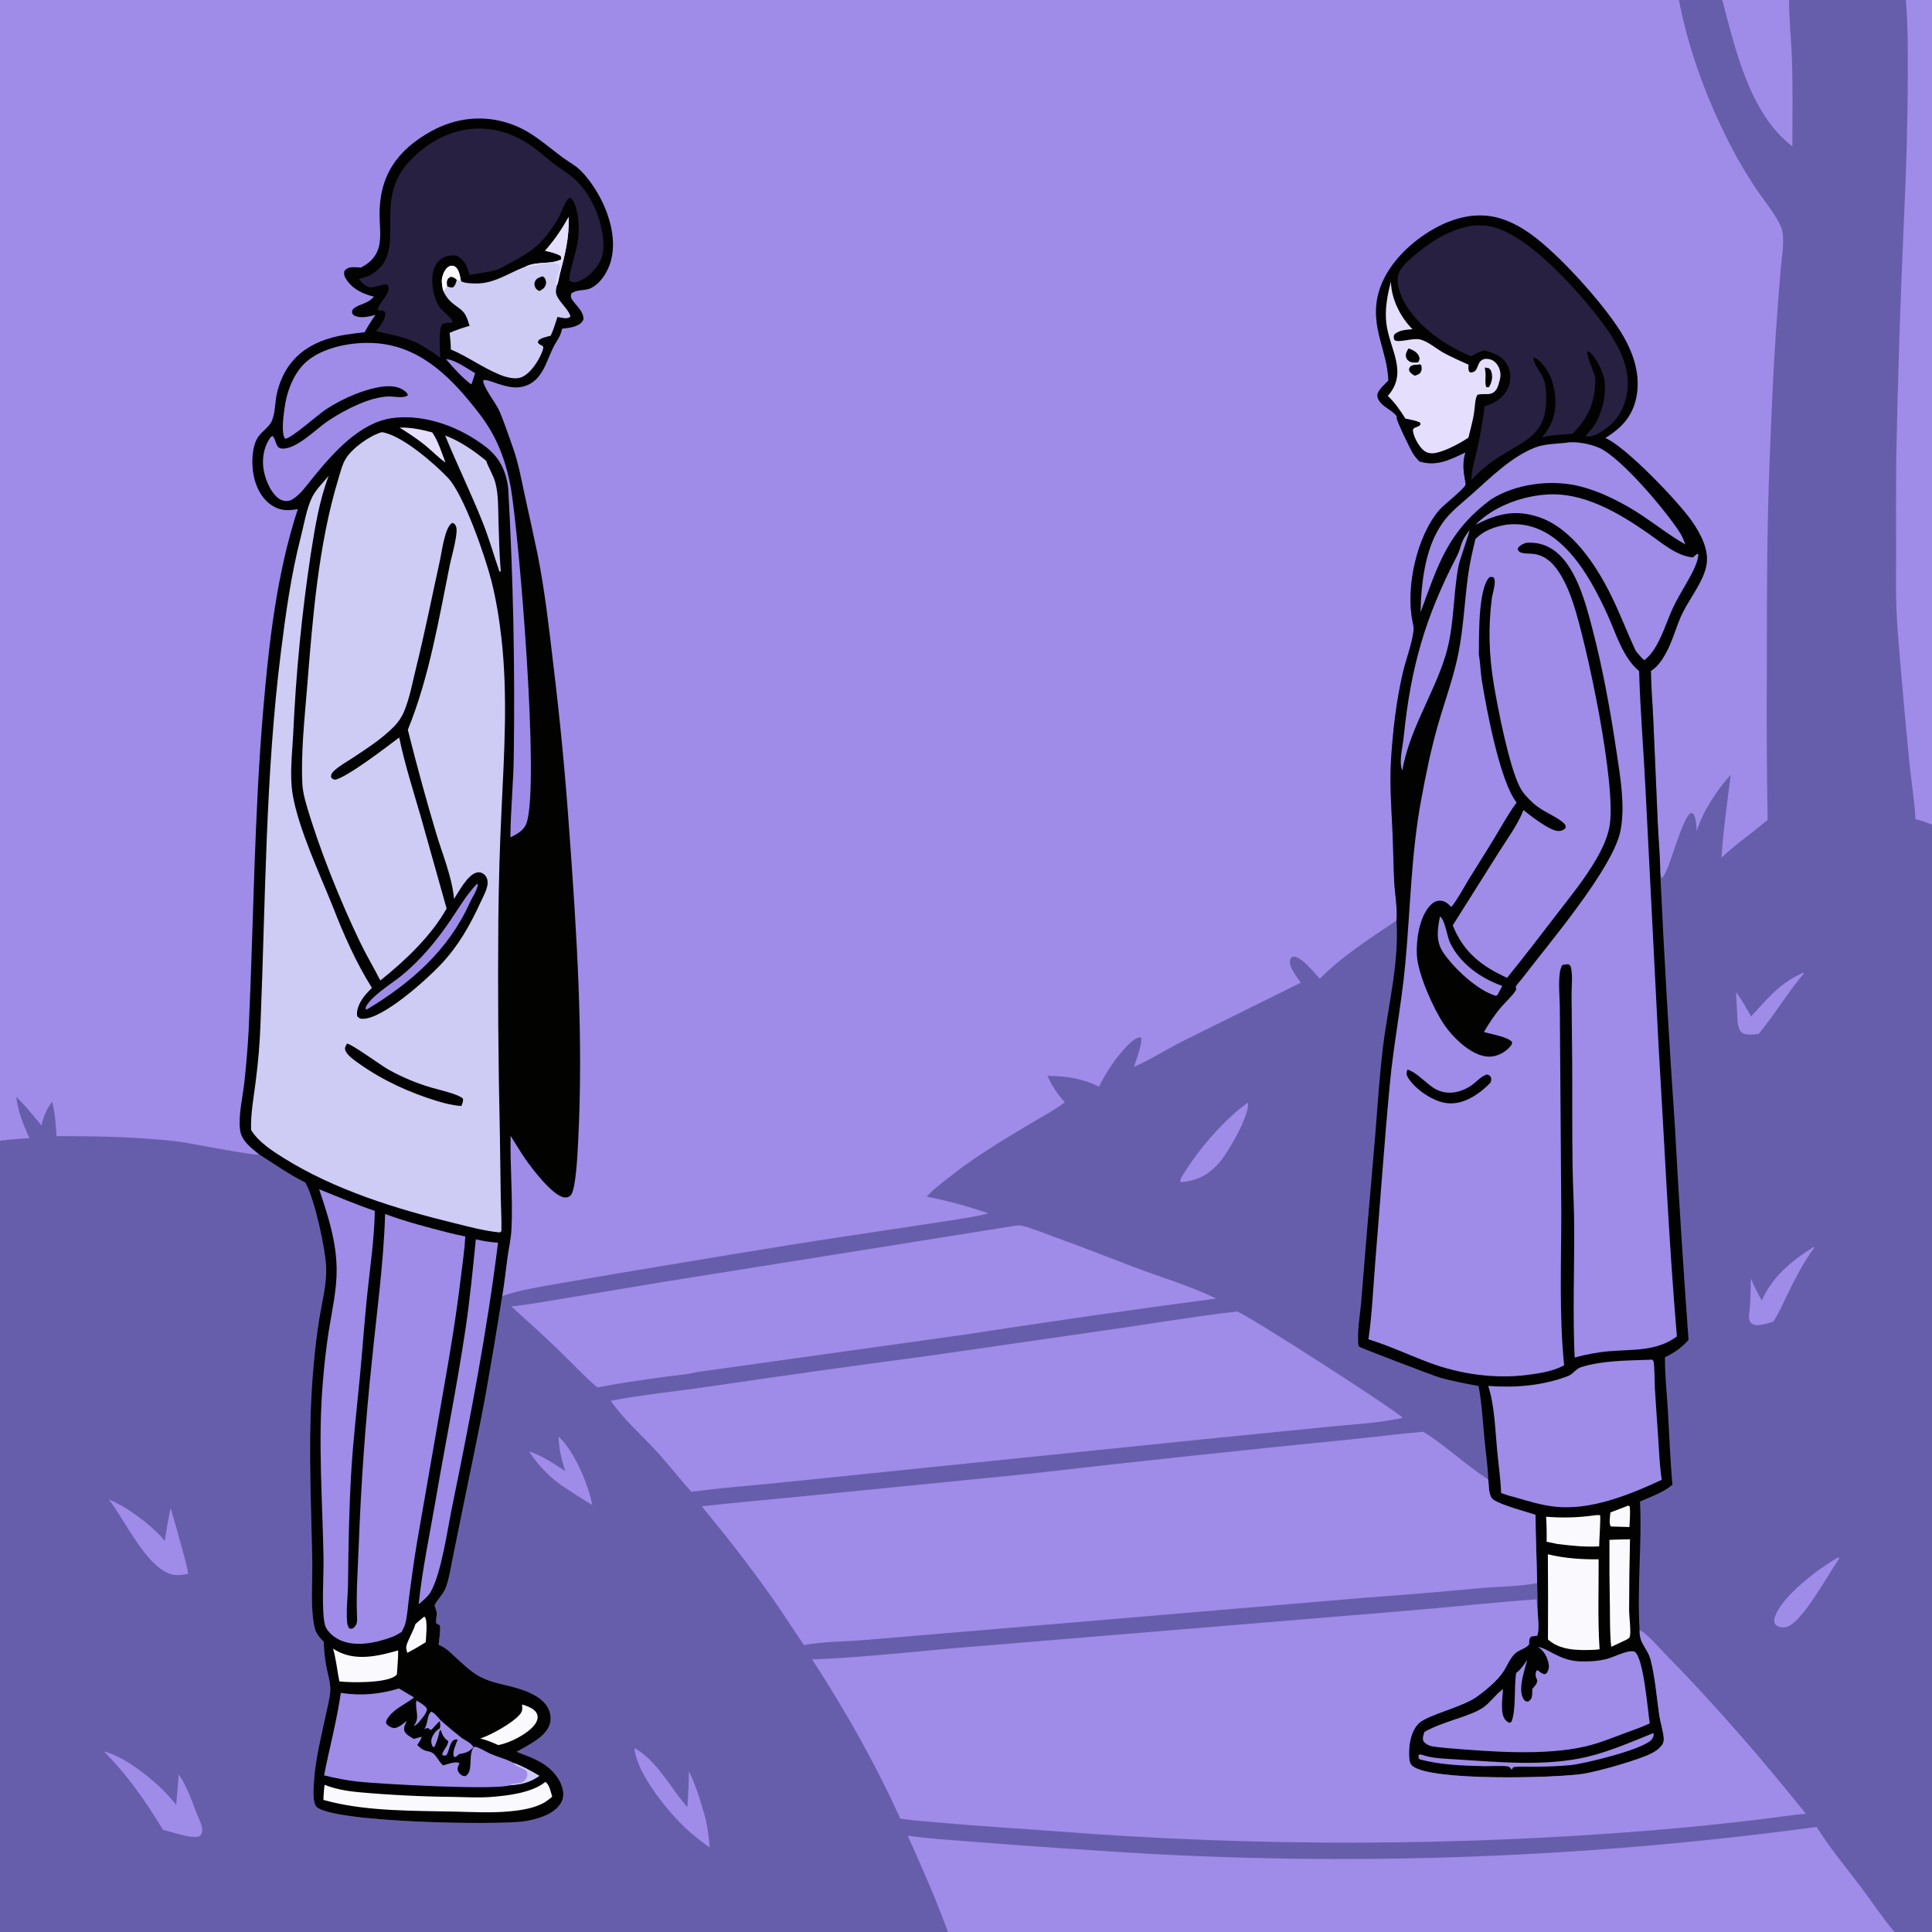 <?xml version="1.0" encoding="utf-8" ?>
<svg xmlns="http://www.w3.org/2000/svg" xmlns:xlink="http://www.w3.org/1999/xlink" width="1024" height="1024">
	<rect width="100%" height="100%" fill="#808080" stroke="none"/>
	<path fill="#9F8BE8" d="M0 0L889.852 0L912.823 0L948.271 0L1010.13 0L1024 0L1024 437.099L1024 1024L1004.11 1024L502.426 1024L0 1024L0 604.611L0 0Z"/>
	<path fill="#675EAB" d="M889.852 0L912.823 0L948.271 0L1010.13 0L1024 0L1024 437.099L1024 1024L1004.11 1024L502.426 1024L0 1024L0 604.611C5.208 603.934 10.333 603.506 15.579 603.307C12.4 595.924 9.54 589.407 8.625 581.379C13.486 586.082 17.639 591.27 21.935 596.479C23.083 591.721 24.702 587.843 27.626 583.886C29.216 589.799 29.536 596.087 29.968 602.178C51.324 602.153 73.212 602.526 94.441 605.061C99.768 605.698 135.255 612.787 137.391 611.897C145.367 616.946 153.328 622.601 161.793 626.775C166.657 635.067 172.616 662.338 172.872 672.162C173.101 680.957 170.674 690.107 169.247 698.751C167.903 706.885 167.002 715.041 166.249 723.249C162.966 759.003 164.767 790.747 165.489 826.375C165.714 837.47 164.355 851.797 166.695 862.474C167.408 865.726 169.285 867.851 171.574 870.154Q171.741 876.104 172.715 881.976C173.454 886.516 175.415 892.123 175.026 896.652C174.677 900.704 173.523 904.878 172.685 908.86C170.305 920.164 167.296 931.716 166.483 943.262C166.216 947.056 165.533 953.354 167.219 956.858C167.323 957.076 167.422 957.305 167.583 957.485C175.244 966.013 263.399 967.485 277.841 965.338C284.29 964.379 292.834 961.99 296.783 956.44C298.363 954.219 298.903 951.599 298.374 948.928C297.171 942.852 292.915 938.028 287.814 934.781C283.487 932.026 278.556 930.313 273.783 928.504C279.72 925.052 289.463 920.695 291.479 913.605C292.307 910.69 291.728 907.353 290.205 904.761C286.017 897.632 274.611 894.696 267.1 892.962C253.775 889.887 251.062 887.216 241.062 878.046C238.822 875.991 236.76 873.81 233.991 872.479C233.684 872.332 233.382 872.176 233.074 872.032C232.875 871.939 232.672 871.856 232.471 871.768C232.798 868.501 233.586 864.637 233.136 861.404C232.961 861.326 232.784 861.252 232.611 861.17C232.026 860.89 231.638 860.614 231.151 860.199C231.086 858.895 231.198 857.811 231.382 856.515C231.61 854.904 231.564 854.384 230.985 852.912C230.842 852.551 230.737 852.177 230.613 851.809L230.313 850.94C231.849 847.519 234.883 845.2 236.302 841.388C238.118 836.512 238.873 830.984 239.926 825.891L245.582 798.136C249.52 778.566 253.745 759.014 257.392 739.39Q262.022 713.215 266.198 686.964C275.838 683.621 285.738 682.132 295.749 680.367L329.543 674.562C368.905 668.043 408.333 661.277 447.781 655.335L497.998 647.752C506.553 646.377 515.454 645.28 523.833 643.108Q507.838 637.56 491.24 634.229C494.29 630.608 498.622 627.529 502.321 624.557C515.359 614.079 529.632 605.426 543.953 596.836C550.795 592.732 557.97 589.003 564.381 584.242C560.523 579.872 557.468 575.629 555.24 570.227C565.523 570.354 573.055 571.458 582.45 575.911C585.779 569.491 589.569 563.264 594.318 557.784C596.556 555.202 600.857 550.01 604.413 549.772L604.925 550.335C605.055 554.862 602.361 561.02 601.038 565.437C609.924 561.662 618.033 556.249 626.658 551.935L689.406 520.868C687.713 518.299 685.613 515.544 684.36 512.736C683.606 511.046 683.385 509.683 684.109 507.919C684.694 507.443 684.948 506.994 685.755 507.021C690.068 507.161 696.659 515.742 699.521 518.725C711.487 506.659 726.14 497.382 740.142 487.913C740.879 483.014 739.22 472.75 738.951 467.226C738.507 458.084 738.447 448.929 738.008 439.785C737.397 427.073 736.505 414.874 737.309 402.132C738.258 387.114 740.081 371.633 743.441 356.94C745.136 349.529 748.252 341.914 749.206 334.405C749.422 332.712 748.977 330.878 748.64 329.225C745.009 311.416 750.837 284.39 762.813 270.381C765.203 267.585 776.237 259.029 776.756 256.93C777.128 255.424 774.134 247.862 776.71 239.809C768.453 243.641 761.622 247.378 752.36 244.604C750.982 243.185 749.724 241.7 748.696 240.003C747.509 238.043 740.192 223.097 740.285 221.456C740.299 221.205 740.333 220.956 740.357 220.706C738.608 218.286 735.437 216.7 733.13 214.793C731.649 213.569 729.955 211.477 730.046 209.412C730.158 206.893 734.214 203.45 735.885 201.687C735.247 185.838 726.666 174.08 730.111 157.492C733.04 143.394 744.254 131.365 755.944 123.754C766.649 116.784 779.412 112.222 792.278 115.031C799.189 116.54 805.463 119.915 811.19 123.989C826.042 134.553 848.869 159.928 858.585 175.232C865.474 186.085 870.078 198.744 867.039 211.681C864.789 221.259 858.989 227.076 850.798 232.174C861.696 236.673 889.687 266.108 896.585 276.045C901.286 282.816 906.091 291.461 904.358 300C902.687 308.235 895.883 316.799 892.048 324.341C888.313 331.689 886.677 339.815 882.477 347.031C880.502 350.425 878.394 353.462 875.018 355.59C875.09 364.137 875.905 372.66 876.263 381.197L878.689 437.109C879.11 445.613 879.912 454.137 879.959 462.652L880.736 465.455C884.756 462.878 891.055 433.529 896.32 430.819L897.376 431.198C899.158 433.949 899.085 437.263 899.259 440.435C902.836 429.551 909.726 419.134 917.32 410.643C915.439 425.36 913.395 439.793 912.396 454.615C920.134 447.261 928.837 441.453 936.888 434.534Q936.169 394.361 936.475 354.183C936.462 317.286 936.462 280.515 937.954 243.639C938.856 221.319 939.713 199.03 941.216 176.743Q942.361 160.318 943.692 143.908C944.2 137.442 945.877 128.841 944.68 122.496C943.556 116.538 934.105 105.194 930.469 99.611C926.696 93.816 922.954 87.857 919.68 81.766C906.126 56.556 895.245 28.154 889.852 0Z"/>
	<path fill="#020201" d="M735.885 201.687C735.247 185.838 726.666 174.08 730.111 157.492C733.04 143.394 744.254 131.365 755.944 123.754C766.649 116.784 779.412 112.222 792.278 115.031C799.189 116.54 805.463 119.915 811.19 123.989C826.042 134.553 848.869 159.928 858.585 175.232C865.474 186.085 870.078 198.744 867.039 211.681C864.789 221.259 858.989 227.076 850.798 232.174C861.696 236.673 889.687 266.108 896.585 276.045C901.286 282.816 906.091 291.461 904.358 300C902.687 308.235 895.883 316.799 892.048 324.341C888.313 331.689 886.677 339.815 882.477 347.031C880.502 350.425 878.394 353.462 875.018 355.59C875.09 364.137 875.905 372.66 876.263 381.197L878.689 437.109C879.11 445.613 879.912 454.137 879.959 462.652Q883.154 530.455 887.802 598.173Q890.862 654.204 894.958 710.167C891.318 714.317 887.475 717.005 882.475 719.314C882.367 728.561 883.428 737.871 883.981 747.1C884.776 760.368 885.217 773.691 886.431 786.93C881.454 791.102 875.138 793.269 869.243 795.824C870.329 818.515 867.614 841.37 869.044 864.055C868.83 871.612 873.241 873.186 874.989 880.178C877.312 889.468 878.03 899.332 879.411 908.791C879.883 912.017 880.835 915.134 881.415 918.339C881.8 920.462 882.316 922.991 880.958 924.839C879.581 926.714 877.732 928.08 875.693 929.165C868.891 932.785 846.44 939.098 838.861 940.214C824.094 942.39 758.726 944.12 748.71 936.084C747.322 934.971 747.042 933.402 746.907 931.701C746.434 925.746 747.63 917.075 752.4 913.035C757.539 908.683 774.761 904.858 782.501 899.451C787.301 896.098 794.078 890.446 797.167 885.428C799.02 882.417 800.212 879.233 802.713 876.65C804.876 874.415 808.38 873.952 810.386 871.675Q810.426 870.799 810.503 869.925C810.631 868.577 810.639 868.21 811.688 867.32C812.764 867.238 813.758 867.124 814.809 866.881C816.003 863.274 815.053 857.097 814.93 853.159C815.063 848.446 814.881 843.753 814.712 839.043C814.508 826.981 813.906 814.954 813.85 802.883C808.42 801.129 795.642 797.774 791.469 794.823C788.798 792.934 789.227 787.118 788.764 784.06C788.596 777 787.469 769.8 786.802 762.761C785.909 753.342 785.404 743.947 783.688 734.629C776.805 733.309 769.81 732.06 763.069 730.125C759.459 729.089 721.085 714.351 720.523 713.861C719.668 713.114 719.872 711.381 719.831 710.288C719.585 703.657 720.892 696.703 721.457 690.083L724.71 650.34L728.953 601.119C730.174 585.637 731.148 570.051 733.048 554.636C735.717 532.989 741.715 509.709 740.142 487.913C740.879 483.014 739.22 472.75 738.951 467.226C738.507 458.084 738.447 448.929 738.008 439.785C737.397 427.073 736.505 414.874 737.309 402.132C738.258 387.114 740.081 371.633 743.441 356.94C745.136 349.529 748.252 341.914 749.206 334.405C749.422 332.712 748.977 330.878 748.64 329.225C745.009 311.416 750.837 284.39 762.813 270.381C765.203 267.585 776.237 259.029 776.756 256.93C777.128 255.424 774.134 247.862 776.71 239.809C768.453 243.641 761.622 247.378 752.36 244.604C750.982 243.185 749.724 241.7 748.696 240.003C747.509 238.043 740.192 223.097 740.285 221.456C740.299 221.205 740.333 220.956 740.357 220.706C738.608 218.286 735.437 216.7 733.13 214.793C731.649 213.569 729.955 211.477 730.046 209.412C730.158 206.893 734.214 203.45 735.885 201.687Z"/>
	<path fill="#9F8BE8" d="M798.253 278.126C798.395 278.104 798.537 278.076 798.68 278.06C825.917 274.946 842.228 304.397 851.873 325.524C856.425 335.494 860.059 348.473 868.761 355.698C869.338 376.474 871.125 397.271 872.14 418.038L879.003 552.895C882.137 604.699 884.398 656.623 888.782 708.344C877.926 716.391 865.466 715.123 852.761 716.193C846.58 716.714 840.572 717.917 834.589 719.522C833.573 697.029 834.424 673.731 834.374 651.133C834.351 640.157 833.674 629.266 833.5 618.316C833.204 599.69 833.428 581.042 833.283 562.412L832.958 527.411C832.92 522.96 833.651 517.435 832.707 513.113C832.45 511.933 832.33 511.788 831.386 511.141C830.1 511.116 829.127 511.051 827.939 511.645C825.396 516.107 826.665 527.691 826.731 533.091L827.519 643.08C827.505 669.799 826.338 697.007 829.029 723.629C828.74 723.782 828.453 723.94 828.161 724.089C822.578 726.945 815.301 728.002 809.151 728.78C792.251 730.917 773.82 728.304 757.885 722.368C746.883 718.269 736.591 713.35 725.31 709.853C727.275 696.166 727.827 682.013 728.97 668.212C731.56 636.931 733.712 605.551 736.665 574.309C738.665 553.142 742.826 532.303 744.807 511.155C747.547 481.908 747.875 452.802 753.267 423.807C755.742 410.5 758.384 397.369 762.113 384.345C765.744 371.661 770.455 359.029 773.016 346.076C775.747 332.268 776.277 318.214 778.205 304.301C779.081 297.982 780.534 291.844 782.03 285.651C786.521 281.18 792.138 279.136 798.253 278.126Z"/>
	<path fill="#020201" d="M809.065 287.676C813.562 287.424 817.631 288.15 821.591 290.394C834.864 297.917 840.268 319.102 843.888 332.867C849.576 354.496 853.598 377.062 856.898 399.171C858.853 412.269 861.399 426.911 858.951 440.026C855.21 460.076 820.193 500.913 806.955 518.362C806.38 519.12 803.526 522.292 803.436 522.991C803.275 524.239 804.099 523.861 803.195 525.221C801.279 528.102 798.376 530.672 796.081 533.296C792.341 537.57 789.383 542.069 786.518 546.961C790.024 548.126 799.737 549.59 801.484 552.45C801.369 553.363 801.089 553.897 800.511 554.591C798.084 557.503 794.059 559.741 790.257 560.017C784.432 560.44 778.476 556.576 774.226 552.9C770.923 550.044 767.831 546.604 765.383 542.988C759.764 534.69 751.524 516.264 750.981 506.35C750.533 498.179 752.253 485.943 758.164 479.758C759.542 478.317 761.252 477.345 763.295 477.387C765.877 477.439 767.534 478.996 769.229 480.75C772.877 476.124 775.573 470.843 778.638 465.829C782.962 458.757 787.467 451.799 791.753 444.702C795.669 438.219 799.369 431.48 803.82 425.348C794.93 414.183 787.618 374.668 785.367 360.388C784.727 356.324 784.671 352.182 784.003 348.141L783.837 347.17C783.951 338.161 783.314 312.58 789.316 306.044C790.556 305.646 790.525 305.643 791.725 306.148C793.226 308.456 791.061 314.381 790.705 317.143C788.691 332.757 789.188 347.177 791.745 362.69C793.824 375.309 799.949 406.705 805.714 417.495C807.341 420.54 809.787 422.998 812.267 425.36C817.245 430.103 824.403 432.303 828.761 436.237C829.8 437.175 829.787 437.463 829.85 438.758C828.785 439.976 827.8 440.369 826.167 440.453C821.782 440.676 810.898 432.17 807.469 429.353C804.399 437.276 798.685 444.878 794.15 452.119L769.989 490.454C775.68 504.665 785.124 512.025 798.775 518.271C807.785 507.191 816.505 495.766 825.209 484.443C832.305 475.212 839.846 465.986 845.727 455.92C848.911 450.471 851.878 444.458 853.043 438.204C857.071 416.575 840.951 340.956 833.681 319.279C831.736 313.481 829.243 307.559 825.772 302.495C822.554 297.8 818.321 294.138 812.476 293.544C810.531 293.346 808.32 293.506 806.45 292.987C805.299 292.668 804.919 292.165 804.393 291.162L804.807 290.064C806.215 288.699 807.194 288.23 809.065 287.676Z"/>
	<path fill="#9F8BE8" d="M763.216 485.798C765.934 487.49 766.931 496.24 768.551 499.647C773.836 510.759 784.937 518.606 796.254 522.571L793.705 527.303C793.468 527.556 793.098 527.64 792.787 527.794C782.991 524.919 770.547 513.176 764.896 504.78C760.898 498.841 761.874 492.498 763.216 485.798Z"/>
	<path fill="#020201" d="M745.928 566.876C751.302 568.464 756.003 574.676 761.111 577.377C767.56 580.787 775.147 578.916 780.761 574.644C783.177 572.806 785.029 570.476 788.004 569.52C789.333 569.783 789.317 569.84 790.196 570.886C790.46 572.303 790.492 572.497 789.966 573.828Q786.606 577.376 782.559 580.115C777.339 583.638 771.348 585.759 765.021 584.368C758.241 582.876 749.447 576.766 746.023 570.713C745.198 569.255 745.579 568.387 745.928 566.876Z"/>
	<path fill="#272041" d="M780.303 119.594C782.788 119.389 785.457 119.363 787.933 119.658C807.559 121.997 834.035 151.61 846.098 166.916C854.816 177.978 864.394 192.01 862.572 206.803C861.597 214.717 858.39 221.531 851.98 226.479C849.042 228.747 844.73 231.859 840.892 231.372L840.753 230.608C842.144 229.007 843.727 227.376 844.912 225.621C849.263 219.175 852.058 207.357 850.015 199.779C848.886 195.588 845.398 188.376 841.693 186.058C840.046 188.002 845.401 197.535 845.473 200.621C845.754 212.505 841.868 221.513 833.522 229.861C828.075 230.475 822.644 230.358 817.327 231.828Q818.998 229.86 820.362 227.668C824.899 220.392 825.291 212.126 823.197 204.019C822.514 201.205 821.467 198.548 819.847 196.143C818.302 193.851 815.67 190.025 812.82 189.456C812.204 192.329 817.455 198.448 818.436 201.518C819.204 203.923 819.392 206.569 819.486 209.081C820.269 229.89 809.709 232.704 794.972 241.885C789.202 245.479 784.438 249.507 779.834 254.493C779.845 254.292 779.853 254.091 779.867 253.891L779.947 252.89C780.338 247.558 782.01 242.348 783.149 237.135C784.713 229.966 785.966 222.606 786.888 215.325C788.229 214.861 789.617 214.414 790.91 213.826C794.832 212.042 798.25 208.726 799.67 204.606C800.919 200.985 800.722 196.8 798.878 193.412C796.189 188.469 791.576 187.028 786.525 185.644C784.08 186.496 782.075 187.377 779.9 188.841C775.397 187.17 771.017 184.807 766.926 182.309C756.102 175.698 743.979 164.731 741.119 151.782C740.348 148.288 740.664 145.3 742.741 142.346C744.982 139.16 748.186 136.547 751.182 134.106C760.181 126.775 768.78 121.734 780.303 119.594Z"/>
	<path fill="#9F8BE8" d="M873.259 720.729L875.509 720.625C875.785 720.857 876.212 720.983 876.339 721.321C877 723.08 876.971 733.232 877.133 736.108C877.613 744.62 878.305 753.109 878.855 761.614C879.345 769.187 879.596 776.816 880.78 784.318C863.987 792.159 843.488 800.508 824.651 798.622C816.975 797.854 809.606 795.515 802.228 793.381C799.991 792.905 797.784 792.043 795.611 791.325C795.37 784.015 794.271 776.531 793.562 769.244C792.481 758.12 792.247 745.227 788.786 734.563C803.119 735.639 817.467 734.48 831.031 729.358C833.776 728.321 835.206 725.503 838.077 724.6C849.082 721.137 861.806 721.147 873.259 720.729Z"/>
	<path fill="#9F8BE8" d="M815.197 872.925C820.338 873.452 826.493 880.208 837.495 880.569C842.215 880.724 846.887 880.459 851.484 879.312C855.343 878.35 861.502 874.924 865.297 875.212C865.78 875.248 865.928 875.314 866.432 875.444C871.283 878.96 873.361 907.086 874.411 913.41C870.078 915.517 865.319 917.045 860.806 918.743C854.044 921.286 847.262 924.045 840.208 925.664C818.693 930.604 790.745 928.48 768.879 926.68C766.428 926.495 763.967 926.219 761.524 925.943C758.606 925.614 756.316 925.228 754.412 922.837C753.813 921.134 754.471 919.637 754.946 917.979C764.162 912.585 778.445 909.985 785.666 905.316C789.557 902.8 792.292 898.541 796.045 895.7L796.638 895.255C796.393 899.176 795.349 906.563 796.984 910.123C797.642 911.553 798.629 912.663 800.151 913.129L801.103 912.582C803.636 906.416 802.403 894.085 803.596 886.71C806.065 885.004 807.729 882.166 809.481 879.761C808.135 884.933 804.264 895.697 807.538 900.56C808.319 901.721 808.582 901.71 809.866 901.89C810.344 901.583 810.707 901.386 811.109 900.952C812.329 899.635 812.094 896.83 812.152 895.136C813.347 893.75 814.641 892.614 814.786 890.698C813.897 888.503 813.499 887.798 814.354 885.477L815.127 885.331C816.093 886.079 817.073 886.998 818.285 887.288C819.008 887.461 819.263 887.066 819.837 886.697C820.905 884.934 821.183 883.626 820.754 881.577C820.021 878.074 818.238 874.833 815.197 872.925Z"/>
	<path fill="#9F8BE8" d="M818.617 262.206C838.729 260.294 858.015 271.845 873.929 282.962C880.773 287.743 888.656 294.72 897.299 295.44L899.477 293.548L900.085 293.689C900.112 294.271 900.14 294.389 900.04 295.05C899.742 297.028 898.866 299.337 898.042 301.143C894.908 308.013 890.455 314.366 887.155 321.21C883.805 328.157 881.666 335.694 877.8 342.378C876.056 345.394 874.248 347.763 871.506 349.969C869.789 348.463 868.433 346.79 867.003 345.023C862.447 335.286 858.672 325.219 853.898 315.56C846.059 299.698 833.18 279.899 815.514 274.04C802.877 269.85 793.467 272.356 781.963 278.189C791.258 268.722 805.575 263.289 818.617 262.206Z"/>
	<path fill="#E5DEFC" d="M737.217 149.374C737.223 149.481 737.23 149.588 737.234 149.696C737.514 158.608 742.35 168.268 748.649 174.482C745.235 174.807 741.752 174.862 739.053 177.237C738.545 178.669 738.626 178.751 739.079 180.219C741.197 181.924 748.355 179.039 752.462 179.886C756.778 180.776 761.554 185.115 765.549 187.23C769.722 189.439 774.038 191.372 778.349 193.294C778.279 194.324 778.214 195.143 778.407 196.168C778.574 197.059 778.749 196.962 779.431 197.452C783.79 197.202 782.464 192.91 785.318 190.909C786.623 189.994 788.302 190.071 789.778 190.466C791.649 190.966 793.118 192.345 794.039 194.014C795.391 196.465 795.61 199.097 794.83 201.755C794.765 201.978 794.692 202.198 794.628 202.422C794.287 203.604 794.013 204.83 793.4 205.91C790.825 210.448 787.034 208.165 783.103 209.236C781.786 211.146 781.765 215.526 781.384 217.975C780.829 222.622 779.351 227.408 778.292 231.979C773.706 234.977 766.645 238.832 761.343 239.987C759.104 240.474 756.916 240.384 754.992 239.034C752.267 237.122 749.248 231.666 748.877 228.305C748.793 227.546 749.131 227.391 749.558 226.825C750.776 226.387 751.922 226.071 752.87 225.146L752.799 224.093C750.604 222.793 747.391 222.443 744.9 221.874C742.057 217.382 739.445 213.526 735.566 209.842C746.572 197.409 736.446 185.078 734.785 171.335C733.931 164.262 735.291 156.191 737.217 149.374Z"/>
	<path fill="#020201" d="M746.531 184.694C748.675 185.311 751.116 186.586 752.044 188.767C752.673 190.243 752.315 190.719 751.699 192.055C750.23 192.152 748.461 192.373 747.126 191.614C746.063 191.01 745.353 190.193 745.167 188.96C744.924 187.348 745.745 186.014 746.531 184.694Z"/>
	<path fill="#020201" d="M751.771 193.273L752.524 193.066L753.304 193.58C753.559 194.778 753.714 195.83 753.141 196.984C752.407 198.462 751.296 198.597 749.882 199.138C748.565 198.487 747.976 197.968 747.052 196.878C746.732 195.548 746.728 195.597 747.369 194.388C748.708 193.214 750.09 193.342 751.771 193.273Z"/>
	<path fill="#020201" d="M786.983 194.765L789.217 195.199C789.946 195.966 790.145 196.057 790.476 197.141C791.346 199.995 790.636 202.66 789.208 205.163L787.847 205.278C786.821 203.572 787.609 199.622 787.321 197.433L786.983 194.765Z"/>
	<path fill="#9F8BE8" d="M829.857 234.708C834.713 233.638 843.193 235.328 847.716 237.413C859.606 242.897 883.473 271.321 890.568 282.63C891.724 284.471 892.484 286.551 893.256 288.575C885.384 284.105 878.081 278.386 870.555 273.344C860.491 266.601 847.519 259.97 835.635 257.355C821.051 254.146 802.906 256.624 790.213 264.726C767.31 281.847 762.301 299.006 752.931 324.517C753.271 308.152 755.528 288.046 766.257 274.974C770.34 269.998 775.478 266.074 780.266 261.814C790.163 253.008 800.801 242.327 813.385 237.284C818.353 235.293 824.584 235.244 829.857 234.708Z"/>
	<path fill="#FAF9FD" d="M820.405 823.803C829.538 825.991 837.969 826.524 847.31 826.474C847.385 842.293 846.775 858.37 847.814 874.161C846.569 874.373 845.352 874.424 844.094 874.471C836.099 874.765 826.66 874.68 820.452 868.931Q820.593 846.367 820.405 823.803Z"/>
	<path fill="#9F8BE8" d="M778.872 280.914C778.887 282.546 773.705 296.325 772.951 300.407C770.073 315.977 770.807 332.586 766.074 347.749C759.624 368.411 747.049 386.715 743.238 408.357C743.007 407.728 742.784 407.107 742.669 406.444C741.856 401.764 743.507 395.435 743.987 390.672C747.678 354.008 755.281 327.301 772.304 294.528C773.66 291.919 774.049 289.45 775.15 286.852C776.025 284.784 777.611 282.776 778.872 280.914Z"/>
	<path fill="#FAF9FD" d="M853.042 816.141C856.662 815.959 860.309 815.95 863.933 815.859Q863.481 834.715 863.47 853.577C863.492 856.903 864.505 864.37 863.894 867.241C863.613 868.557 862.018 869.004 860.934 869.604Q857.481 871.273 853.984 872.849C853.177 865.797 853.389 858.596 853.268 851.508Q852.922 833.826 853.042 816.141Z"/>
	<path fill="#FAF9FD" d="M844.99 803.184C846.043 802.985 846.962 802.998 848.031 803.049C848.542 803.92 847.528 817.461 847.594 819.62C839.791 820.04 833.048 819.25 825.386 818.34C823.524 817.873 821.627 817.544 819.743 817.176Q819.879 810.531 819.471 803.897C828.277 804.609 836.259 804.386 844.99 803.184Z"/>
	<path fill="#9F8BE8" d="M876.425 918.522C876.605 919.692 876.28 920.782 875.606 921.747C871.852 927.123 839.293 934.914 832.363 935.567C826.166 936.15 819.832 936.34 813.611 936.404C809.833 936.442 805.722 936.083 801.996 936.676C801.501 937.645 801.766 937.234 801.244 937.938C800.893 937.543 800.088 936.501 799.58 936.352C797.362 935.697 789.401 936.165 786.6 936.103C775.224 935.849 763.655 935.48 752.605 932.525L751.934 931.942L751.826 930.253C752.779 929.436 754.218 930.316 755.401 930.63C760.638 932.023 765.835 932.145 771.207 932.484C793.617 933.898 819.596 936.424 841.493 931.089C853.523 928.159 864.965 923.129 876.425 918.522Z"/>
	<path fill="#FAF9FD" d="M863.077 797.971L863.803 798.51C864.192 802.051 863.788 805.812 863.631 809.376C860.549 809.239 857.459 809.183 854.375 809.093L853.74 808.985C852.64 807.529 853.434 803.515 853.544 801.631L863.077 797.971Z"/>
	<path fill="#9F8BE8" d="M814.404 847.672C814.501 849.514 814.71 851.328 814.93 853.159C815.053 857.097 816.003 863.274 814.809 866.881C813.758 867.124 812.764 867.238 811.688 867.32C810.639 868.21 810.631 868.577 810.503 869.925Q810.426 870.799 810.386 871.675C808.38 873.952 804.876 874.415 802.713 876.65C800.212 879.233 799.02 882.417 797.167 885.428C794.078 890.446 787.301 896.098 782.501 899.451C774.761 904.858 757.539 908.683 752.4 913.035C747.63 917.075 746.434 925.746 746.907 931.701C747.042 933.402 747.322 934.971 748.71 936.084C758.726 944.12 824.094 942.39 838.861 940.214C846.44 939.098 868.891 932.785 875.693 929.165C877.732 928.08 879.581 926.714 880.958 924.839C882.316 922.991 881.8 920.462 881.415 918.339C880.835 915.134 879.883 912.017 879.411 908.791C878.03 899.332 877.312 889.468 874.989 880.178C873.241 873.186 868.83 871.612 869.044 864.055C872.177 864.952 880.136 874.127 882.744 876.789C909.317 903.913 933.382 931.721 957.141 961.319C949.209 961.996 941.236 963.323 933.319 964.249Q904.342 967.75 875.253 970.157Q835.965 973.336 796.582 974.959Q757.199 976.581 717.783 976.644Q678.367 976.707 638.979 975.21Q599.591 973.714 560.293 970.66C540.208 969.155 520.11 968.02 500.048 966.205C492.442 965.517 484.722 965.053 477.169 963.917C464.052 934.81 447.854 906.303 430.46 879.554C460.385 878.373 490.202 874.672 520.051 872.388L745.926 853.718C768.748 851.819 791.57 849.308 814.404 847.672Z"/>
	<path fill="#9F8BE8" d="M371.933 798.408C388.165 796.491 404.422 795.171 420.681 793.549L545.15 781.165Q630.545 771.371 716.079 762.887C728.827 761.632 741.565 759.933 754.321 758.862C766.457 766.274 776.721 776.535 788.764 784.06C789.227 787.118 788.798 792.934 791.469 794.823C795.642 797.774 808.42 801.129 813.85 802.883C813.906 814.954 814.508 826.981 814.712 839.043C805.173 840.915 794.543 840.881 784.787 841.718Q753.96 844.65 723.072 846.855L529.33 863.269L457.904 869.264C447.492 870.139 436.347 870.025 426.122 871.921C420.265 863.404 414.743 854.644 408.777 846.203C397.229 829.866 384.704 813.811 371.933 798.408Z"/>
	<path fill="#9F8BE8" d="M481.114 972.939C492.285 974.586 503.756 975.21 515.009 976.109Q545.223 978.533 575.475 980.427Q599.679 982.176 623.92 983.299Q648.162 984.423 672.424 984.919Q696.686 985.414 720.953 985.283Q745.22 985.151 769.476 984.392Q793.731 983.633 817.959 982.247Q842.187 980.861 866.37 978.849Q890.554 976.837 914.678 974.201Q938.802 971.564 962.849 968.305C969.759 979.376 978.38 989.661 986.235 1000.09C992.209 1008.02 997.716 1016.4 1004.11 1024L502.426 1024C496.187 1006.66 488.629 989.762 481.114 972.939Z"/>
	<path fill="#9F8BE8" d="M1010.13 0L1024 0L1024 437.099C1021.08 435.925 1018.29 434.897 1015.21 434.215C1014.85 425.021 1013.21 415.658 1012.25 406.494Q1009.61 379.932 1007.36 353.334C1006.57 343.21 1005.55 332.957 1005.16 322.82C1004.77 312.572 1005 302.236 1004.99 291.979Q1004.88 267.253 1005.06 242.527Q1006.3 179.508 1009.13 116.541C1010.29 91.365 1011.13 66.427 1011.16 41.221C1011.18 27.489 1011.32 13.692 1010.13 0Z"/>
	<path fill="#9F8BE8" d="M912.823 0L948.271 0C948.242 10.587 949.43 21.235 949.776 31.835C950.274 47.064 949.991 62.367 949.988 77.606C927.214 60.026 919.917 26.36 912.823 0Z"/>
	<path fill="#9F8BE8" d="M654.878 695.237L655.532 695.041C660.53 696.416 738.58 746.661 743.529 751.49C730.676 754.323 716.977 754.928 703.877 756.23L638.108 762.804L409.808 786.205C395.319 787.552 380.832 788.786 366.401 790.671C359.845 783.256 353.721 775.457 347.011 768.176C339.336 759.848 330.021 751.828 323.753 742.408C340.978 739.166 358.488 737.416 375.829 734.918Q433.605 726.365 491.507 718.714L596.052 703.615C615.635 700.736 635.209 697.459 654.878 695.237Z"/>
	<path fill="#9F8BE8" d="M537.949 649.685C539.336 649.463 540.617 649.404 541.999 649.751C547.377 651.103 552.826 653.449 558.058 655.32C572.303 660.413 586.311 665.963 600.435 671.363C615.032 676.943 630.525 681.368 644.558 688.262Q577.998 697.065 511.646 707.324L369.121 727.261C363.641 728.662 357.341 729.041 351.704 729.828C339.939 731.471 328.284 733.086 316.616 735.357C309.531 729.334 303.076 722.358 296.393 715.883C288.107 707.855 279.548 700.167 271.001 692.423C279.676 691.586 288.38 689.926 296.988 688.537L350.873 679.563L537.949 649.685Z"/>
	<path fill="#9F8BE8" d="M55.008 928.303C67.258 931.096 85.958 946.584 93.389 956.715C93.759 951.272 94.42 945.87 94.731 940.412C99.145 947.099 101.695 954.391 104.515 961.833C105.591 964.415 107.424 967.752 107.164 970.59C107.081 971.498 106.713 972.504 105.954 973.048C102.865 975.259 90.185 970.681 86.365 969.825C77.552 955.219 67.225 940.279 55.008 928.303Z"/>
	<path fill="#9F8BE8" d="M57.743 794.843C66.518 798.045 81.721 809.311 87.354 816.8Q88.575 808.019 90.435 799.351Q93.765 810.484 96.75 821.715C97.953 825.854 99.021 829.918 99.777 834.162C97.554 834.552 94.917 835.094 92.68 834.789C78.239 832.819 66.257 805.417 57.743 794.843Z"/>
	<path fill="#9F8BE8" d="M336.294 926.482C348.547 933.603 354.939 946.949 363.857 957.297L364.318 957.827Q365.005 948.324 365.148 938.797C369.061 946.845 371.583 955.457 373.998 964.043C375.161 969.01 375.684 974.138 376.184 979.206Q370.578 975.332 365.444 970.852C355.435 962.065 337.244 940.265 336.294 926.482Z"/>
	<path fill="#9F8BE8" d="M961.186 660.967L961.632 661.213C955.867 669.059 951.469 677.722 947.19 686.438C944.874 691.155 942.808 696.154 939.846 700.506C937.382 701.334 934.461 702.182 931.864 702.381C930.492 702.486 928.976 702.157 928.017 701.105C926.362 699.29 927.141 696.327 927.394 694.123C927.773 688.607 927.937 683.134 927.995 677.607C929.737 681.662 931.504 685.456 933.801 689.237C939.302 676.673 949.891 668.04 961.186 660.967Z"/>
	<path fill="#9F8BE8" d="M661.37 584.423C661.4 584.576 661.445 584.728 661.461 584.884C662.162 591.407 650.796 611.007 646.431 616.036C640.619 622.732 634.501 625.927 625.66 626.584C625.652 626.276 625.61 625.967 625.636 625.66C625.754 624.296 627.573 621.807 628.342 620.602C636.558 607.723 649.033 593.32 661.37 584.423Z"/>
	<path fill="#9F8BE8" d="M974.248 825.485L974.664 825.515L974.609 826.299C968.844 834.849 956.687 856.942 948.69 861.557C946.448 862.85 944.803 862.702 942.39 862.088L940.794 860.836C940.306 859.504 940.214 858.783 940.619 857.394C943.852 846.322 964.399 830.934 974.248 825.485Z"/>
	<path fill="#9F8BE8" d="M296.043 761.425C304.196 768.737 311.993 786.942 313.876 797.682C308.207 794.308 302.709 790.608 297.175 787.016C290.496 782.043 284.934 776.327 280.463 769.291C287.536 771.597 293.459 775.732 299.622 779.771C297.638 773.627 296.216 767.904 296.043 761.425Z"/>
	<path fill="#9F8BE8" d="M955.817 515.571L956.171 515.83C947.458 526.043 940.684 537.74 932.126 547.971C929.47 548.193 925.352 549.02 923.119 547.2C920.642 545.181 920.928 539.495 920.709 536.558L920.116 525.867C923.219 529.867 925.595 534.371 928.089 538.764C937 529.174 943.442 520.822 955.817 515.571Z"/>
	<path fill="#020201" d="M191.224 141.827L191.807 141.527C195.979 139.336 199.091 136.26 200.554 131.693C202.258 126.375 201.227 119.781 201.168 114.245C200.944 93.297 210.443 79.477 228.808 69.412C240.969 62.748 254.86 60.91 268.232 64.9C281.033 68.72 288.079 76.022 298.413 83.595C301.571 85.909 304.99 87.631 307.78 90.43C311.926 94.593 315.458 99.796 318.193 104.979C323.485 115.007 327.046 128.309 323.433 139.454C321.763 144.607 318.066 150.437 313.001 152.787C309.754 154.293 305.626 153.245 302.803 155.584C302.455 156.89 302.414 157.498 303.167 158.69C305.305 162.071 309.419 164.961 309.245 169.273C308.358 171.234 307.077 172.036 305.127 172.818C302.895 173.713 300.294 173.932 297.921 174.219C297.872 174.428 297.826 174.636 297.776 174.844C297.197 177.225 296.386 178.843 295.069 180.88C289.581 189.365 288.747 202.06 277.064 204.936C268.536 207.034 258.479 200.187 256.131 201.608C255.973 204.976 262.497 213.306 264.233 216.904C266.427 221.454 269.788 231.463 271.668 236.682C274.785 245.33 276.448 254.703 278.391 263.674Q281.706 278.517 284.842 293.398C288.743 312.808 290.96 332.513 293.261 352.161Q298.528 395.338 301.603 438.727C305.656 494.319 309.336 549.693 306.405 605.446C306.155 610.198 305.308 631.014 302.397 633.636C301.441 634.497 300.509 634.78 299.239 634.657C293.056 634.056 281.871 619.23 278.523 614.406C275.733 610.386 273.274 606.118 270.625 602.001C270.291 618.523 271.919 635.191 271.073 651.725C270.82 656.655 269.661 661.607 268.981 666.497C268.03 673.329 267.345 680.154 266.198 686.964Q262.022 713.215 257.392 739.39C253.745 759.014 249.52 778.566 245.582 798.136L239.926 825.891C238.873 830.984 238.118 836.512 236.302 841.388C234.883 845.2 231.849 847.519 230.313 850.94L230.613 851.809C230.737 852.177 230.842 852.551 230.985 852.912C231.564 854.384 231.61 854.904 231.382 856.515C231.198 857.811 231.086 858.895 231.151 860.199C231.638 860.614 232.026 860.89 232.611 861.17C232.784 861.252 232.961 861.326 233.136 861.404C233.586 864.637 232.798 868.501 232.471 871.768C232.672 871.856 232.875 871.939 233.074 872.032C233.382 872.176 233.684 872.332 233.991 872.479C236.76 873.81 238.822 875.991 241.062 878.046C251.062 887.216 253.775 889.887 267.1 892.962C274.611 894.696 286.017 897.632 290.205 904.761C291.728 907.353 292.307 910.69 291.479 913.605C289.463 920.695 279.72 925.052 273.783 928.504C278.556 930.313 283.487 932.026 287.814 934.781C292.915 938.028 297.171 942.852 298.374 948.928C298.903 951.599 298.363 954.219 296.783 956.44C292.834 961.99 284.29 964.379 277.841 965.338C263.399 967.485 175.244 966.013 167.583 957.485C167.422 957.305 167.323 957.076 167.219 956.858C165.533 953.354 166.216 947.056 166.483 943.262C167.296 931.716 170.305 920.164 172.685 908.86C173.523 904.878 174.677 900.704 175.026 896.652C175.415 892.123 173.454 886.516 172.715 881.976Q171.741 876.104 171.574 870.154C169.285 867.851 167.408 865.726 166.695 862.474C164.355 851.797 165.714 837.47 165.489 826.375C164.767 790.747 162.966 759.003 166.249 723.249C167.002 715.041 167.903 706.885 169.247 698.751C170.674 690.107 173.101 680.957 172.872 672.162C172.616 662.338 166.657 635.067 161.793 626.775C153.328 622.601 145.367 616.946 137.391 611.897C133.035 608.294 127.89 604.707 127.205 598.624C126.348 591.009 128.577 581.672 129.472 574Q131.014 560.173 131.785 546.281C134.411 489.399 134.699 432.563 139.552 375.79C142.595 340.188 146.696 303.92 157.851 269.825C152.693 270.798 148.476 270.802 143.905 267.731C138.476 264.084 135.47 257.764 134.339 251.477C133.277 245.574 133.397 236.676 136.835 231.564C138.768 228.69 142.506 226.423 143.93 223.408C145.992 219.041 145.668 213.258 146.769 208.54C151.195 189.581 164.396 180.478 182.817 177.459C186.272 176.892 189.765 176.498 193.241 176.091C194.992 172.895 196.911 169.905 198.979 166.904C195.574 167.795 190.889 168.996 187.647 167.147C186.936 166.742 186.886 166.337 186.542 165.646C186.774 164.33 186.674 164.054 187.819 163.252C190.807 161.16 194.283 160.933 197.056 158.357C197.29 158.139 197.53 157.927 197.763 157.708C197.915 157.564 198.062 157.415 198.212 157.269C192.129 155.697 186.618 153.181 183.211 147.554C182.352 146.136 182.213 145.175 182.551 143.578C183.616 142.349 184.675 141.779 186.289 141.661C187.912 141.543 189.603 141.714 191.224 141.827Z"/>
	<path fill="#CECBF5" d="M202.375 229.061C212.725 230.489 230.034 245.488 237.375 253.206C245.906 262.177 257.253 295.16 260.498 308.024C262.985 317.882 264.642 328.209 265.779 338.312C269.169 368.436 267.27 398.621 265.84 428.8Q264.401 458.489 264.125 488.211Q263.652 544.489 264.942 600.754L265.413 634.753C265.522 640.681 265.902 646.608 265.748 652.538L264.941 653.212C257.099 652.513 248.687 650.23 241.027 648.354C209.868 640.725 177.462 630.747 150.124 613.634C144.052 609.834 136.894 605.162 133.099 598.924C132.735 590.49 134.523 581.45 135.537 573.063Q137.531 557.782 138.086 542.381C140.763 476.79 140.666 411.036 148.861 345.804C151.476 324.994 154.238 304.764 159.479 284.421C161.182 277.81 162.47 269.468 165.507 263.384C167.472 259.448 171.39 255.609 174.233 252.2C169.193 265.323 166.973 279.528 164.762 293.336Q157.567 340.786 155.418 388.731C154.895 399.18 153.395 410.864 155.138 421.166C158.189 439.203 169.517 463.305 176.489 480.75C182.126 495.258 188.802 510.4 197.121 523.569C195.377 525.42 193.412 527.315 192.034 529.456C190.35 532.07 188.717 535.508 189.348 538.662C190.287 539.615 190.731 539.971 192.115 539.997C202.853 540.203 225.92 519.345 233.429 511.425C242.966 501.365 249.089 490.468 254.825 477.998C256.226 474.951 258.705 470.678 258.447 467.249C258.331 465.709 257.592 464.071 256.269 463.194C255.102 462.419 254.145 462.168 252.767 462.451C247.993 463.431 243.208 472.526 240.643 476.441C239.612 464.733 234.409 452.602 231.07 441.305Q223.013 414.215 216.15 386.798C227.499 359.028 232.561 328.234 238.504 298.964C239.351 294.794 243.151 282.109 241.661 278.903C241.086 277.666 240.864 277.508 239.664 277.124C235.761 279.416 234.24 292.173 233.213 296.846C228.991 316.061 225.172 335.249 220.442 354.362C218.588 361.855 217.145 369.977 214.172 377.101C212.899 380.149 211.059 382.835 208.746 385.184C202.507 391.522 194.422 396.731 187.029 401.636C183.797 403.78 180.032 405.778 177.199 408.423C176.019 409.525 175.458 410.211 175.439 411.836C176.225 412.98 176.243 412.913 177.599 413.267C183.873 412.098 205.29 395.63 211.586 390.887C214.495 404.93 218.935 418.729 222.923 432.497L236.717 481.533C228.627 496.014 214.507 509.396 201.574 519.674C198.227 513.044 194.388 506.683 191.143 499.984C180.581 478.18 169.223 450.003 162.464 426.742C161.381 423.013 160.445 419.294 160.256 415.401C159.461 399.008 161.428 380.886 162.753 364.503C165.702 328.024 168.638 288.98 179.323 253.864C180.377 250.398 181.339 246.284 183.222 243.174C186.654 237.503 196.061 230.821 202.375 229.061Z"/>
	<path fill="#020201" d="M183.903 553.145L184.131 553.193C187.142 553.799 202.051 564.769 206.052 567.003Q211.332 569.929 216.898 572.268Q222.463 574.606 228.249 576.33C231.564 577.353 243.533 579.995 245.38 582.368C245.601 583.833 245.04 584.912 244.504 586.235C240.139 585.886 236.001 584.891 231.817 583.62C217.176 579.173 202.947 572.706 190.461 563.836C188.132 562.182 184.047 559.474 183.025 556.706C182.508 555.305 183.307 554.351 183.903 553.145Z"/>
	<path fill="#9F8BE8" d="M169.151 630.343C179.033 634.296 188.549 638.361 198.664 641.799C198.394 657.073 196.01 672.558 194.472 687.75C193.027 702.017 192.03 716.33 190.659 730.603C189.041 747.442 187.091 764.171 186.112 781.07C184.981 800.586 184.667 819.976 184.463 839.518C184.396 845.978 183.437 852.72 183.94 859.135C184.059 860.652 184.195 861.987 185.241 863.161C186.228 863.315 186.617 863.415 187.462 862.705C189.527 860.97 189.316 859.007 189.219 856.624C188.712 844.255 189.672 831.539 190.137 819.171Q191.951 769.875 197.167 720.822C199.735 695.131 203.337 669.27 204.121 643.453C215.281 647.538 226.596 650.536 238.11 653.441C240.93 654.164 243.781 654.743 246.629 655.344C246.226 662.633 245.092 670.006 244.224 677.258C241.831 697.231 238.613 716.716 235.102 736.507L221.094 817.078C219.412 826.969 218.111 836.874 216.777 846.815C216.183 851.236 215.959 856.249 214.828 860.543C214.427 862.064 213.602 863.549 212.888 864.945C211.321 865.922 209.773 866.867 208.04 867.529C199.769 870.689 188.444 873.163 180.121 869.246C176.915 867.736 173.038 864.634 172.17 861.014C170.315 853.276 171.632 834.592 171.471 825.72C170.918 795.268 168.543 764.329 171.005 733.93Q172.077 719.579 174.259 705.354C175.991 694.545 178.559 683.584 178.431 672.591C178.259 657.756 173.818 644.234 169.151 630.343Z"/>
	<path fill="#272041" d="M251.346 68.212C261.157 67.615 270.688 70.441 279.017 75.594C284.021 78.69 288.479 82.818 293.121 86.427C296.757 89.254 300.825 91.646 304.287 94.675C311.096 100.631 316.363 110.652 318.424 119.446C319.968 126.037 321.116 133.926 317.268 139.944C314.707 143.95 309.936 148.684 305.089 149.52C303.549 149.785 302.759 149.355 301.551 148.463L301.889 148.115L301.609 147.566L302.233 147.521C302.09 147.234 301.842 146.977 301.805 146.659C301.69 145.672 305.884 131.193 306.285 127.805C306.931 122.343 307.002 116.313 305.527 110.969C304.909 108.73 304.166 105.959 302.063 104.739C299.521 105.778 297.233 113.741 295.422 116.561C287.549 128.82 283.488 132.405 270.785 139.141C268.292 140.462 265.657 142.291 262.95 143.064C258.404 144.363 253.489 144.76 248.843 145.771C247.511 141.014 246.539 138.303 242.216 135.511C240.46 135.374 238.713 135.338 236.992 135.786Q236.508 135.914 236.04 136.09Q235.571 136.266 235.122 136.488Q234.673 136.71 234.249 136.976Q233.825 137.242 233.429 137.548Q233.033 137.855 232.67 138.2Q232.307 138.544 231.98 138.923Q231.654 139.303 231.366 139.713Q231.079 140.122 230.834 140.559C227.585 146.319 229.246 157.572 233.064 162.88C234.618 165.04 239.341 168.273 239.907 170.539L239.195 171.126C237.519 171.127 235.955 170.974 234.426 171.771C232.144 174.964 233.346 185.331 233.324 189.581C219.423 179.498 215.813 179.201 199.375 175.57Q199.777 175.058 200.17 174.539C201.759 172.446 204.765 168.465 204.147 165.775C204.001 165.138 203.531 164.999 203.037 164.647C201.949 164.597 201.062 164.594 200.035 164.193C200.874 161.152 203.813 158.402 205.246 155.498C206.095 153.776 206.236 152.791 205.598 150.977C203.447 150.122 199.05 152.466 196.371 152.255C193.603 152.037 191.901 149.812 190.21 147.889C192.467 147.146 195.123 146.486 197.154 145.256C216.46 133.565 197.47 107.958 215.763 86.93C224.883 76.447 237.366 69.152 251.346 68.212Z"/>
	<path fill="#9F8BE8" d="M269.352 258.628C268.28 249.91 264.938 242.73 257.9 237.181C244.437 226.567 225.575 219.357 208.338 221.537C190.906 223.741 176.825 239.806 166.281 252.672C163.039 256.628 159.343 262.111 154.89 264.74C152.497 266.154 149.556 265.652 147.435 263.994C142.887 260.441 139.939 252.559 139.477 246.995C139.023 241.527 140.234 236.003 143.534 231.576L144.491 231.096C146.74 233.37 145.713 237.799 149.893 237.787C157.427 237.765 167.068 227.822 173.081 223.658Q178.684 219.802 184.757 216.738C191.081 213.558 198.542 210.447 205.713 210.136C208.465 210.017 214.249 211.388 216.233 209.42C215.663 207.768 213.892 206.655 212.364 205.933C205.687 202.776 194.599 206.438 188.126 208.983C182.874 211.048 177.528 213.882 172.791 216.945C168.685 219.6 154.388 232.478 151.139 232.551C148.922 229.741 150.271 220.703 150.68 217.257C151.792 207.898 155.609 197.153 163.16 191.066C173.034 183.106 189.738 180.645 201.991 182.167C224.896 185.012 240.625 201.824 253.988 219.175C263.198 231.134 267.824 243.227 270.674 257.984C275.3 285.448 286.116 416.276 279.049 436.34C277.698 440.177 273.929 442.156 270.514 443.834C270.637 429.211 272.184 414.549 272.321 399.881Q273.303 329.203 269.352 258.628Z"/>
	<path fill="#CECBF5" d="M288.893 132.915C293.982 127.168 297.722 121.699 301.412 114.96C301.742 126.03 299.5 134.841 296.689 145.396C296.238 147.088 295.919 149.916 295.114 151.386C294.748 153.277 294.289 154.88 295.142 156.696C295.246 156.917 295.344 157.142 295.452 157.362C296.917 160.367 302.055 164.955 302.318 167.847C300.976 168.824 299.884 168.754 298.269 168.509C297.329 168.366 296.391 168.163 295.46 167.974C294.378 171.29 293.406 174.798 291.864 177.931C289.708 178.524 287.277 178.923 285.493 180.322L285.051 181.419C286.289 183.782 288.791 182.349 287.65 185.655C285.954 190.566 281.571 197.573 276.773 199.777C273.132 201.448 268.106 199.911 264.578 198.464C255.703 194.823 247.823 188.941 238.929 185.214C238.982 182.261 238.61 179.348 238.3 176.415C241.771 174.872 245.243 173.753 248.889 172.695C248.245 170.812 247.656 168.593 246.666 166.87C243.979 162.193 238.567 162.118 234.91 154.135C234.464 151.89 233.875 149.568 234.333 147.281C234.757 145.166 236.021 142.156 238.103 141.164C239.14 140.671 240.266 140.735 241.224 141.368C243.388 142.797 243.841 146.571 244.295 148.862C244.468 148.997 244.619 149.168 244.816 149.265C246.267 149.985 248.377 150.079 249.985 150.198C261.309 151.031 268.495 145.154 278.253 141.385C278.388 141.333 278.525 141.284 278.661 141.233L279.276 140.965C285.24 138.427 292.052 140.272 297.52 137.448L297.249 135.706C294.58 134.141 291.872 133.59 288.893 132.915Z"/>
	<path fill="#E5DEFC" d="M288.893 132.915C293.982 127.168 297.722 121.699 301.412 114.96C301.742 126.03 299.5 134.841 296.689 145.396C296.238 147.088 295.919 149.916 295.114 151.386L294.686 150.927C294.628 148.817 295.098 146.856 295.916 144.923C296.404 143.768 296.768 142.789 297.015 141.562C294.795 136.431 280.999 142.304 278.661 141.233L279.276 140.965C285.24 138.427 292.052 140.272 297.52 137.448L297.249 135.706C294.58 134.141 291.872 133.59 288.893 132.915Z"/>
	<path fill="#FAF9FD" d="M234.91 154.135C234.464 151.89 233.875 149.568 234.333 147.281C234.757 145.166 236.021 142.156 238.103 141.164C239.14 140.671 240.266 140.735 241.224 141.368C243.388 142.797 243.841 146.571 244.295 148.862L242.114 148.355C241.637 149.899 241.401 151.37 240.015 152.356C238.755 152.43 238.157 152.27 237.021 151.726C236.355 152.594 235.763 153.439 234.91 154.135Z"/>
	<path fill="#020201" d="M237.021 151.726C236.926 150.909 236.722 149.796 236.918 148.99C237.241 147.666 237.857 147.306 238.928 146.706C240.61 146.987 240.856 147.287 242.114 148.355C241.637 149.899 241.401 151.37 240.015 152.356C238.755 152.43 238.157 152.27 237.021 151.726Z"/>
	<path fill="#020201" d="M287.579 146.427C288.03 146.664 288.439 147.134 288.816 147.48C289.337 148.763 289.701 149.596 289.214 150.999C288.586 152.812 287.491 153.392 285.881 154.263C284.819 153.741 283.958 153.158 283.526 151.972C283.082 150.755 283.176 150.006 283.727 148.857C284.442 147.366 286.144 146.96 287.579 146.427Z"/>
	<path fill="#9F8BE8" d="M180.64 897.254C191.57 898.938 200.859 898.021 211.468 894.943Q215.447 897.338 219.451 899.69C215.212 903.074 209.554 905.339 206.185 909.715C205.325 910.833 204.506 911.953 204.659 913.418C205.39 914.601 207.283 915.754 208.694 915.885C210.974 916.095 213.993 913.3 215.73 912.006C214.966 913.488 213.85 915.449 214.273 917.177C214.793 919.309 217.679 920.625 219.4 921.691C220.722 921.26 222.022 920.883 223.373 920.553C223.597 921.511 221.738 923.944 221.154 924.892C225.343 929.255 227.055 927.415 229.553 929.286C231.383 930.657 232.654 933.608 234.452 935.313C234.585 935.439 234.722 935.562 234.856 935.686L236.759 935.131C237.237 934.991 237.714 934.846 238.196 934.715C239.732 934.295 242.124 933.703 243.548 934.504C243.224 935.26 242.654 936.31 242.566 937.118C242.428 938.38 242.993 939.437 243.888 940.286C244.829 941.179 245.521 941.387 246.772 941.372C250.99 938.617 248.116 931.579 250.639 926.713C250.744 926.51 250.854 926.31 250.961 926.109C251.24 926.013 251.506 925.854 251.799 925.823C252.988 925.694 258.226 928.774 259.6 929.381C263.393 931.056 267.522 932.16 271.248 933.866C271.543 934.001 271.814 934.183 272.098 934.342C276.991 936.144 281.428 938.537 285.875 941.243C281.115 944.608 276.619 945.79 270.831 946.136C262.858 949.003 201.65 945.601 189.482 944.272C183.449 943.614 177.651 942.402 171.763 940.988C174.609 926.417 178.537 911.945 180.64 897.254Z"/>
	<path fill="#CECBF5" d="M272.098 934.342C276.991 936.144 281.428 938.537 285.875 941.243C281.115 944.608 276.619 945.79 270.831 946.136L270.333 945.692C272.246 945.248 274.364 945.405 276.189 944.83C277.575 944.394 278.771 943.138 279.235 941.777C280.98 936.662 273.924 937.495 272.098 934.342Z"/>
	<path fill="#9F8BE8" d="M252.196 656.861Q258.011 658.252 263.976 658.667C258.101 705.756 249.161 752.313 239.604 798.773C237.122 810.84 233.962 833.797 228.208 843.919C226.593 846.479 224.173 848.32 221.903 850.275C223.804 831.74 227.801 813.179 230.946 794.814C236.074 764.857 242.148 734.963 246.646 704.913C249.031 688.974 250.594 672.896 252.196 656.861Z"/>
	<path fill="#FAF9FD" d="M289.024 944.451C291.192 945.688 291.979 950.006 292.671 952.284C291.523 953.242 290.361 954.228 289.092 955.024C283.712 958.395 276.196 959.483 269.998 960.067C260.369 960.975 250.399 960.389 240.733 960.183C219.797 959.737 196.104 960.026 175.791 955.125L171.423 953.988C171.451 951.302 171.732 948.661 172.008 945.992C177.853 948.251 183.696 949.298 189.924 949.885Q214.904 952.143 239.984 952.387C246.719 952.497 253.715 952.94 260.421 952.417C269.228 951.73 282.099 950.185 289.024 944.451Z"/>
	<path fill="#CECBF5" d="M235.938 230.83C243.689 233.688 251.362 238.998 257.687 244.231C259.019 248.189 261.465 251.787 262.538 255.79C264.237 262.132 264.002 269.51 264.2 276.06C264.469 284.947 264.676 293.952 265.418 302.812L264.759 303.03C261.781 294.463 259.341 285.734 255.999 277.293C249.799 261.634 242.319 246.446 235.938 230.83Z"/>
	<path fill="#FAF9FD" d="M176.534 873.805C177.118 874.187 177.694 874.555 178.304 874.895C188.546 880.595 200.45 877.801 211.047 874.742C211.054 878.962 210.655 883.198 210.368 887.408C210.024 887.818 209.875 888.038 209.398 888.375C204.102 892.113 186.214 891.912 179.873 891.188C178.702 885.423 178.156 879.459 176.534 873.805Z"/>
	<path fill="#9F8BE8" d="M252.841 468.406L253.244 468.838C253.225 469.016 253.221 469.197 253.187 469.373C252.619 472.272 250.206 475.753 248.966 478.512C237.625 503.743 217.565 521.176 194.259 535.148L193.687 534.44C195.166 528.957 208.233 520.874 212.764 517.153C223.198 508.586 231.462 498.558 239.013 487.409C243.355 480.998 247.428 473.965 252.841 468.406Z"/>
	<path fill="#FAF9FD" d="M276.713 903.417Q278.675 903.958 280.521 904.814C282.402 905.667 284.327 906.975 284.835 909.119C285.231 910.794 284.579 912.439 283.631 913.793C280.113 918.82 269.965 924.006 264.033 924.912C260.913 923.484 257.923 922.241 254.579 921.444C260.399 919.5 271.677 913.308 275.611 908.58C277.086 906.807 276.839 905.577 276.713 903.417Z"/>
	<path fill="#9F8BE8" d="M233.138 912.253C231.25 913.555 230.143 915.62 228.334 917.007L227.007 915.951C226.228 915.973 225.738 915.954 225.044 916.366C224.899 916.452 224.768 916.56 224.629 916.656C227.06 914.08 226.005 909.202 228.547 907.212C230.497 907.931 232.213 910.358 233.615 911.879Q239.137 916.738 244.916 921.288C246.953 922.584 249.849 923.913 250.961 926.109C250.603 926.433 250.246 926.757 249.876 927.066L249.412 927.449C247.747 928.843 246.181 929.147 244.107 929.558L243.282 929.719C242.712 930.271 242.144 930.777 241.517 931.263L240.551 931.019C239.625 928.423 241.657 924.539 242.577 922.039C242.2 922.007 241.586 921.933 241.224 922.001C238.543 922.504 238.02 928.014 236.759 930.17C235.522 930.676 235.606 930.65 234.356 930.161C234.663 927.549 237.717 925.184 237.522 922.783C235.1 920.985 234.554 919.732 233.582 916.872L233 917.371C232.557 919.711 231.359 924.04 230.134 926.017L229.31 925.746C228.572 924.146 228.302 922.724 228.954 921.027C229.677 919.142 231.249 916.994 233.082 916.101C233.551 914.818 233.287 913.575 233.138 912.253Z"/>
	<path fill="#E5DEFC" d="M211.78 226.606C217.678 226.491 223.428 227.672 229.094 229.182C232.305 233.878 234.094 239.891 236.115 245.19C232.294 242.489 228.91 238.914 225.256 235.948C220.999 232.492 216.394 229.552 211.78 226.606Z"/>
	<path fill="#FAF9FD" d="M224.855 856.826C224.964 856.921 225.089 857 225.181 857.112C226.771 859.045 225.777 867.696 225.659 870.412C222.438 872.432 219.232 874.325 215.836 876.036C215.604 875.047 215.182 873.719 215.329 872.707C215.71 870.078 219.186 864.374 220.2 860.764C221.709 859.403 223.292 858.124 224.855 856.826Z"/>
	<path fill="#9F8BE8" d="M236.388 190.347C241.098 190.553 247.713 195.46 251.85 197.816L250.044 203.273L249.672 203.675C245.006 200.15 240.152 194.852 236.388 190.347Z"/>
	<path fill="#9F8BE8" d="M220.734 901.29C222.554 902.479 225.234 903.778 226.326 905.681C226.155 908.289 223.599 910.752 222.011 912.804C221.166 913.634 220.459 914.534 219.252 914.777C222.988 910.248 219.701 906.304 220.734 901.29Z"/>
</svg>
